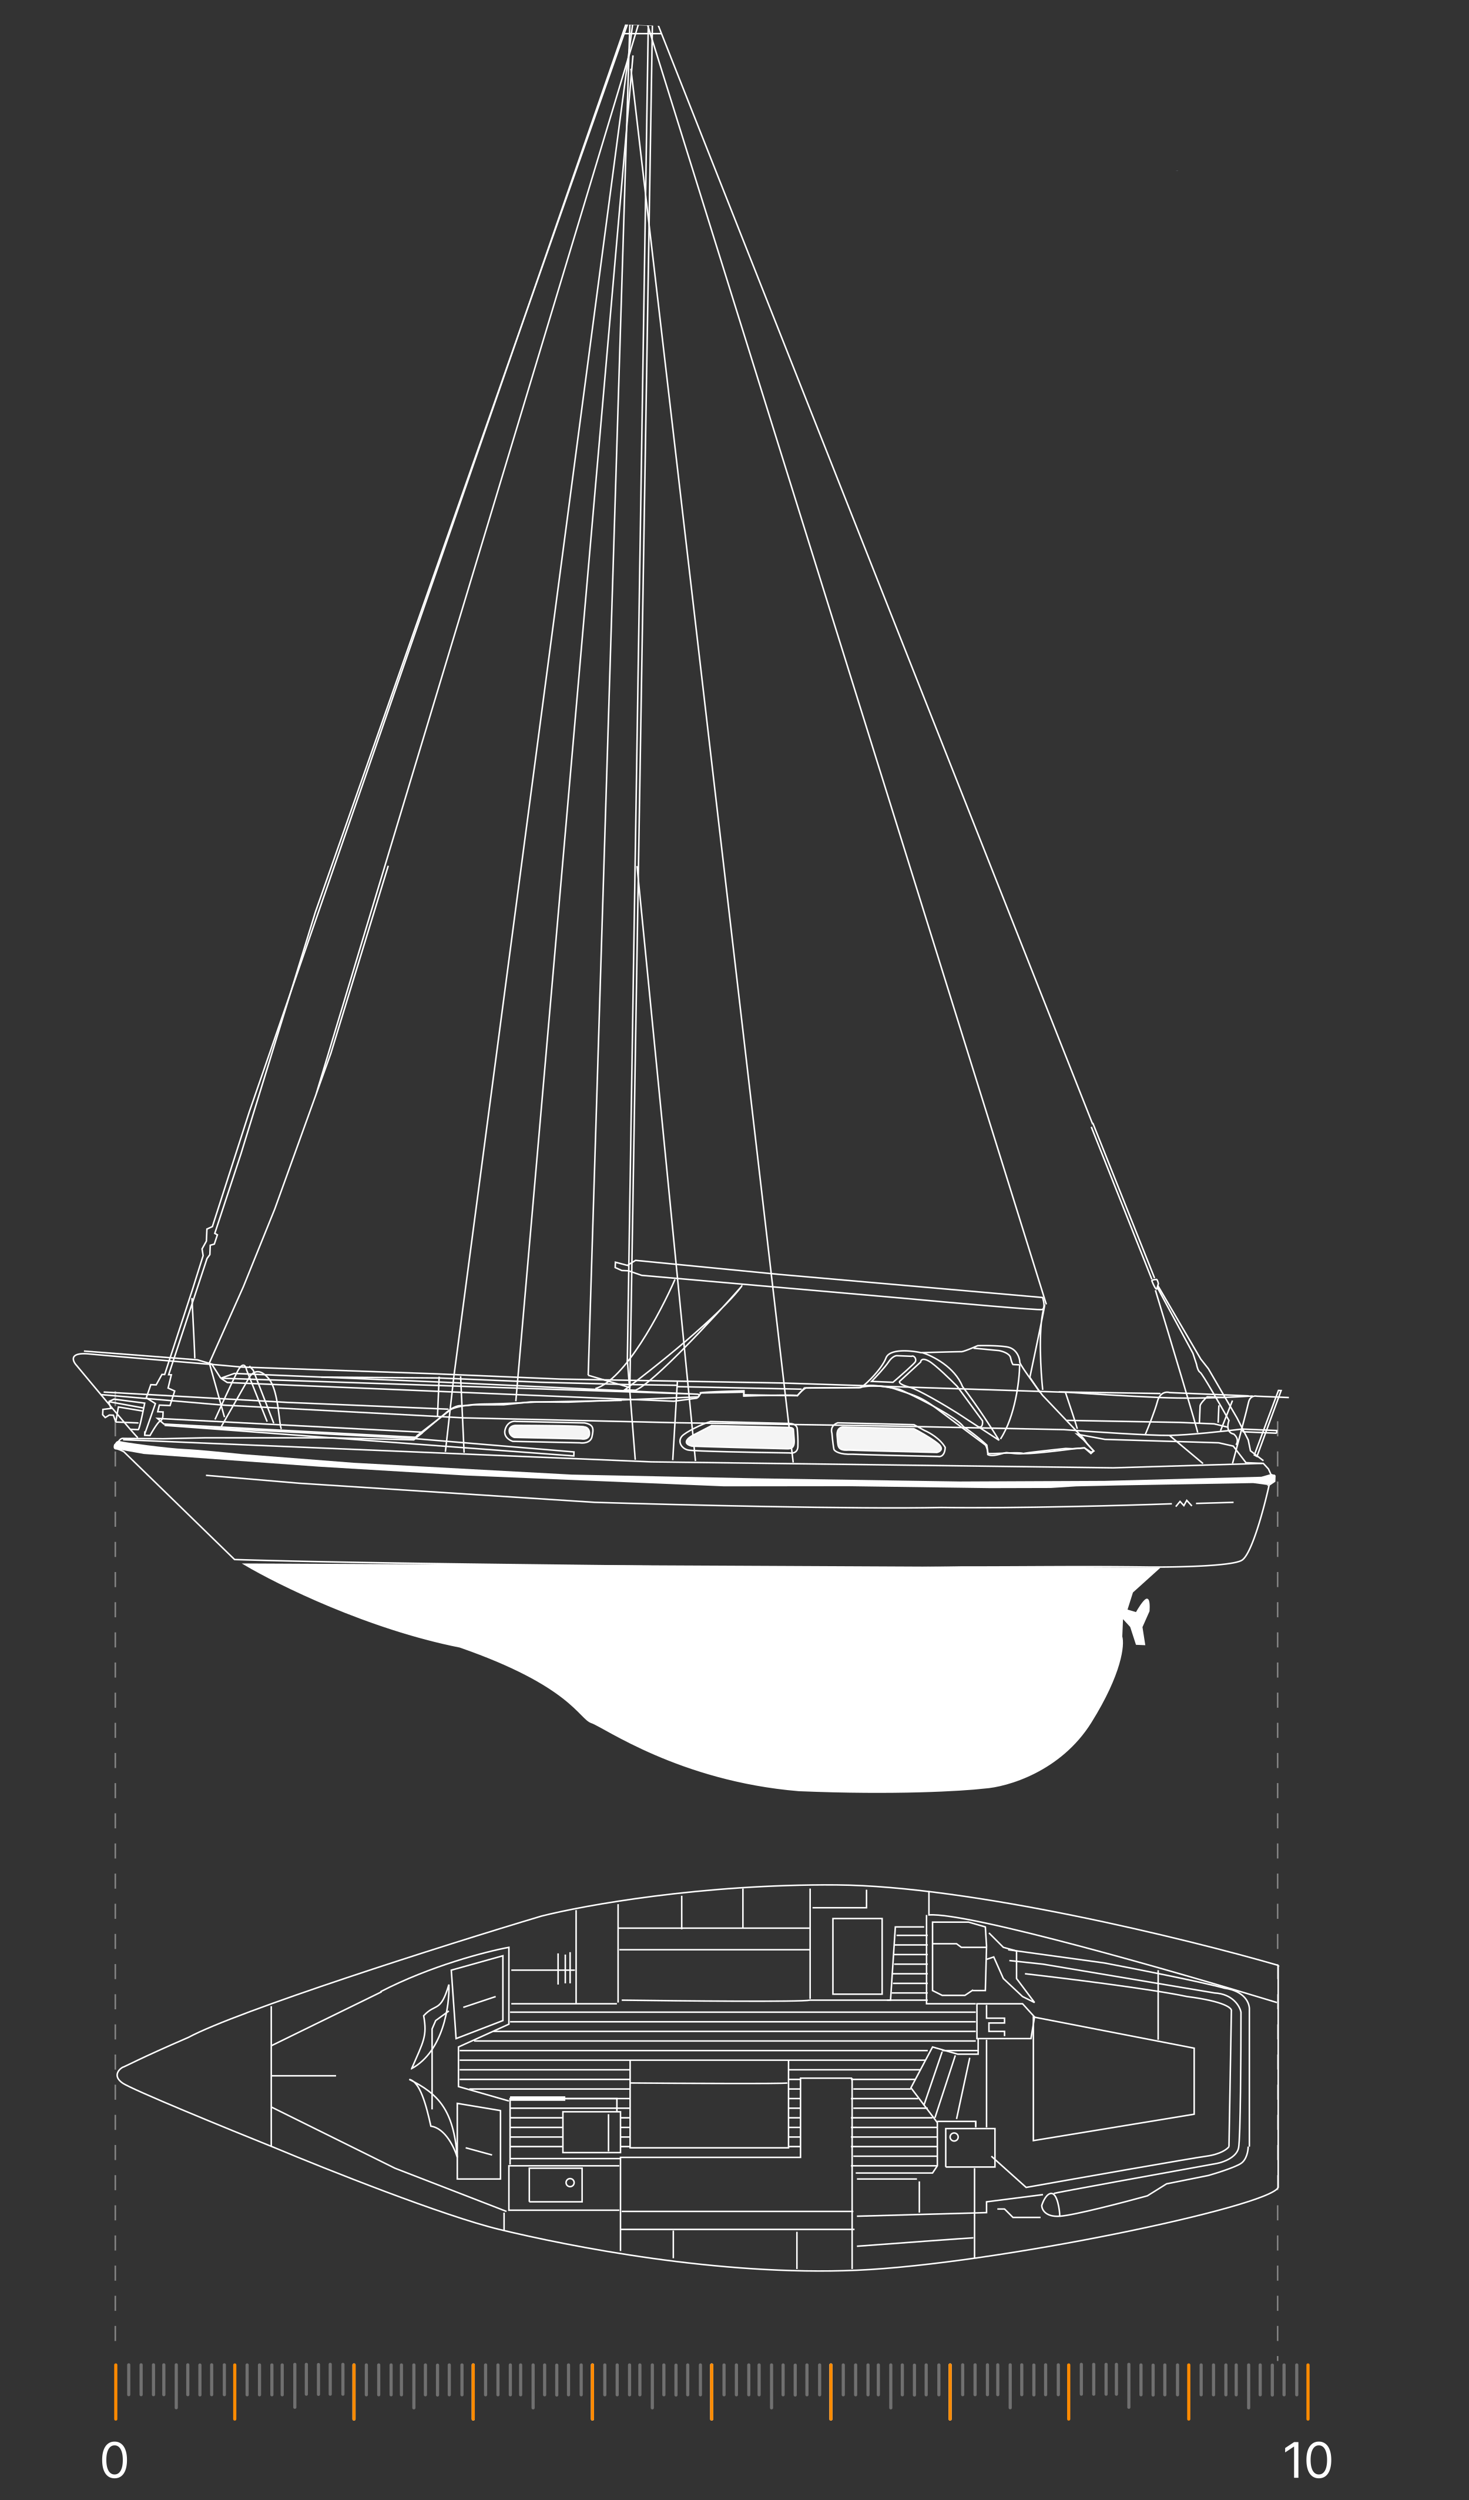 <svg width="419" height="713" fill="none" xmlns="http://www.w3.org/2000/svg"><rect width="100%" height="100%" fill="#333333" stroke="none"/><path d="M143.778 636.148v-5.134m134.531-24.647v-1.37h-10.954m-24.304 42.104v-54.429" stroke="#fff" stroke-width=".43"/><path d="M364.575 560.493v63.329c-2.396 5.477-80.787 21.908-120.153 23.62-39.367 1.712-82.156-6.846-102.011-11.639-15.883-3.834-49.293-17.116-64.013-23.277-13.35-5.363-40.736-16.569-43.474-18.486-2.739-1.917-1.141-3.765 0-4.45.57-.114 4.86-2.533 18.827-8.557 14.035-7.531 72.686-26.245 100.641-34.575 12.096-3.08 45.871-9.174 84.21-8.9 38.34.274 99.957 15.404 125.973 22.935z" stroke="#fff" stroke-width=".43"/><path d="M364.233 571.105c-28.412-8.672-88.044-25.81-99.272-24.989v-6.846M77.368 612.182v-40.051m200.599 71.888v-25.674m-8.213-.341h14.035V607.05h-14.035v10.954z" stroke="#fff" stroke-width=".43"/><circle cx="272.149" cy="609.45" r="1.154" transform="rotate(180 272.149 609.45)" stroke="#fff" stroke-width=".43"/><circle cx="162.608" cy="622.457" r="1.154" transform="rotate(180 162.608 622.457)" stroke="#fff" stroke-width=".43"/><path d="M340.612 584.118v18.828l-45.87 7.531v-35.259l45.87 8.9z" stroke="#fff" stroke-width=".43"/><path d="M356.359 612.182v-39.024c.114-1.712-1.164-5.34-7.188-6.162-5.751-1.643-25.218-5.477-34.232-7.188l-27.385-3.766m68.463 56.146c0 1.141-.411 3.697-2.054 4.792-1.643 1.096-6.846 2.739-9.243 3.424l-11.981 2.396-5.477 3.423c-6.618 1.826-20.881 5.546-24.989 5.819m0 0c-4.108.274-5.135-1.939-5.135-3.08.343-1.142 1.37-3.424 2.739-3.424 1.711 0 2.396 4.793 2.396 6.504z" stroke="#fff" stroke-width=".43"/><path d="M300.56 625.539c.822-.274 31.38-5.82 46.556-8.558 1.825-.343 5.614-1.712 6.161-4.45.548-2.739.685-26.929.685-38.682-.342-1.712-2.328-5.204-7.531-5.477-4.929-.822-34.688-5.82-48.951-8.216l-9.585-1.027" stroke="#fff" stroke-width=".43"/><path d="M350.539 612.182l.684-38.682c.229-.798-1.985-2.738-12.665-4.108-10.407-2.19-35.145-5.248-46.213-6.504m58.196 49.299c-.457.685-2.397 2.191-6.504 2.739-4.108.548-35.944 6.162-51.348 8.9l-9.927-8.9m14.034 17.455h-7.873l-2.397-2.396h-2.054" stroke="#fff" stroke-width=".43"/><path d="M297.481 625.877l-16.089 2.054v3.081l-36.97 1.027m33.202 6.165c-.821 0-22.479 1.598-33.204 2.397m34.232-59.221h15.405l1.027-6.162-3.424-3.766h-13.008v9.928z" stroke="#fff" stroke-width=".43"/><path d="M286.525 580.695v-1.369h-4.45v-2.397h4.45v-1.369h-5.135v-3.765m48.951 9.927v-19.854m-53.057 5.814h3.765l.342-12.666-.342-5.477-4.792-1.37h-10.27v19.513l2.739 1.369h6.504l2.054-1.369z" stroke="#fff" stroke-width=".43"/><path d="M281.391 555.359h-7.188l-1.369-1.027h-6.847m16.089-3.081l4.107 4.108 3.766 1.027v7.873l5.135 6.846-3.424-1.711-5.477-5.135-2.738-6.162-2.054.685m0 47.927V581.72m-50.319-11.642v-31.493m16.089.344v5.135h-15.404m19.853 3.085v21.566h-14.035v-21.566h14.035zm27.384 34.228v4.45h-5.819l-7.189-2.054-6.162 11.639 7.531 9.927v12.324l-1.369 2.054h-21.908m17.46 1.712h-17.116m28.413-17.117l3.765-17.458m-9.929 17.115l5.819-17.8m-8.898 14.04l5.135-15.062m-25.676 7.523h-14.719v22.593h-51.348v26.701m66.41-11.295h-66.067m66.409 5.137h-66.752m50.32 11.295v-10.612m-35.257 7.53v-7.874" stroke="#fff" stroke-width=".43"/><path d="M263.59 549.539h-8.216l-1.369 20.882h-22.936m.003-20.535h-54.771m35.599 0v-11.297m-17.456 11.639v-9.585m-18.145 30.462v-28.07m-.342 28.413h-30.124m18.487 0v-26.701m66.752 25.673c-2.465.548-36.857.229-53.744 0m-13.351-8.555h-18.143m16.773 3.768v-8.9m-1.37 8.9v-8.216m-2.055 8.558v-8.9m103.038 73.936v-8.9m16.089-17.113v1.711m-101.667 23.617h-31.493v-12.665h31.493m-3.423-3.766h3.765v-11.639h-16.431v11.639h12.666zm.344-.343V602.94" stroke="#fff" stroke-width=".43"/><path d="M175.957 602.257v-3.765h-30.466v18.827m-.343-18.144l-14.377-4.108v-11.296l14.377-6.504v-21.909c-6.276 1.141-22.388 5.272-36.628 12.666m-31.15 15.404l31.493-15.405M95.855 591.99H77.37m65.384 9.927v19.512H130.43v-21.566l12.324 2.054z" stroke="#fff" stroke-width=".43"/><path d="M143.439 557.76v18.485l-13.351 5.135-1.369-19.512 14.72-4.108zm-3.082 56.819l-7.531-2.054m8.558-43.131l-9.243 3.081m-1.713 42.789c-.799-2.738-3.423-8.352-7.531-8.9-1.369-6.162-3.081-12.666-6.161-13.35 8.215 4.108 12.665 8.558 13.692 22.25zm-13.007-25.329c9.037-4.93 10.84-18.029 10.612-23.962-2.396 8.215-3.766 5.134-7.189 8.9 1.027 5.819 0 7.189-3.423 15.062z" stroke="#fff" stroke-width=".43"/><path d="M123.242 601.572v-22.935l1.027-2.396 3.765-2.739m16.432 57.167l-31.835-12.323-35.259-17.459m147.538-13.345v24.989h-45.185v-24.989m44.843 6.499c-1.096.274-30.695.114-44.844 0m51.348-37.998h-54.429m-25.673 71.886h15.062v-9.585H150.97v9.585zm113.647-75.988h-8.9m8.9 2.733h-9.585m9.585 2.739h-9.585m9.585 2.74h-9.585m9.585 2.74h-10.27m10.27 2.74h-9.927m9.927 2.733h-10.27m10.27 2.055h-11.639m25.331 3.424H145.49m132.819 2.74H145.49m132.819 2.74H140.698m137.611 2.74H135.221m129.396 2.733H131.113m132.819 2.74H131.113m147.881-2.74h-10.269m-6.163 5.479h-37.655m-45.183 2.74h-48.609m48.609-2.74h-48.609m130.081 2.74H242.71m17.116 2.74h-16.432m-15.062 0h-3.423m3.423-2.74h-3.423m3.423 5.473h-3.423m-45.185 0h-34.232" stroke="#fff" stroke-width=".43"/><path d="M161.237 598.49h-15.746" stroke="#fff" stroke-width="1.289"/><path d="M228.332 601.23h-3.423m-45.185 0h-34.232m15.06 2.739h-15.061m15.061 2.74h-15.061m15.061 2.74h-15.061m15.061 2.733h-15.061m31.493 3.425h-31.493m82.841-11.638h-3.423m-45.185 0h-2.738m51.346 2.74h-3.423m-45.185 0h-2.738m51.346 2.74h-3.423m-45.185 0h-2.738m51.346 2.733h-3.423m-45.185 0h-2.738m2.738-16.425h-45.87m128.027 2.733h-19.17m21.906 2.74h-21.224m22.594 2.739h-23.278m24.648 2.74H242.71m24.647 2.74H242.71m24.647 2.733H242.71m24.647 2.74h-23.962m23.962 2.74H242.71m35.599-46.214h-14.035v-25.331" stroke="#fff" stroke-width=".43"/><g clip-path="url(#clip0_1_2082)"><path d="M69.744 446.097l260.688 1.209-7.47 6.729-1.625 5.143 2.784.821c.61-1.101 2.032-3.408 2.838-3.825.807-.417.809 2.006.709 3.269l-2.024 4.564.778 4.962-2.251-.095-1.622-4.997-2.426-2.637-.231 5.483c.701 2.33-.073 10.476-8.776 24.421-8.704 13.945-23.882 18.295-30.384 18.727-6.232.725-25.533 1.887-52.883.741-34.13-2.839-55.61-18.247-59.086-19.378-3.476-1.132-5.76-10.524-37.571-21.576-26.055-5.148-51.822-17.853-61.448-23.561z" fill="#fff" stroke="#fff" stroke-width=".43"/><path d="M335.346 48.661l.513.061.238-.054-.751-.007z" fill="#919DB3"/><path d="M360.371 416.586l-3.702-2.828-.634-3.081-3.177-6.242-8.196-14.089-2.177-2.764-12.119-20.744-.032.763 9.927 18.361 1.016 3.097c.101.64.451 2.004 1.048 2.335.598.33 5.724 9.276 8.213 13.707-.43 1.128-.758 3.481 1.365 3.876 1.475 1.283 1.038 2.589.635 3.081m-22.139-45.978l-.446 1.509c-.318.292-1.085-1.446-1.429-2.351.132-.122.55-.359 1.16-.333.318-.292.609.662.715 1.175zm-1.082-1.576l-17.627-44.265m16.85 44.618l-17.278-43.487m.413-.746L180.161-11.953" stroke="#fff" stroke-width=".43"/><path d="M356.178 398.093l-22.502-.943c-.88-.291-2.819-.194-3.545 2.524-.725 2.719-2.603 7.4-3.451 9.401m24.858-9.655l-3.419 8.638" stroke="#fff" stroke-width=".43"/><path d="M349.664 398.574l-5.339-.224c-.662.608-1.993 1.978-2.019 2.588l-.208 4.955m-11.105-8.481l-29.018-.453" stroke="#fff" stroke-width=".43"/><path d="M350.076 406.991l-3.782-.922-9.917-.416-32.069-.581m37.297 3.478c.026-.61-8.023-27.318-12.05-40.595m18.105 32.828l-.208 4.955m-40.189 1.75c.013-.305-2.249-7.094-3.382-10.451m-124.945-36.166l-3.401-.906-.064 1.525 1.875.842 1.907.08 3.766 1.303 75.372 6.596c12.56 1.163 37.911 3.422 38.839 3.155.928-.266.482-2.398.144-3.43l-74.991-6.58-41.095-4.013-2.352 1.428zm32.608 5.954c-7.89 8.96-24.992 27.435-30.282 29.657l-3.051-.128c8.414-6.265 26.86-20.943 33.333-29.529zm14.699 50.253l-46.282-397.49" stroke="#fff" stroke-width=".43"/><path d="M297.413 396.385c-.55-5.114-1.28-16.854.197-22.901 1.476-6.047-1.963 10.354-3.867 19.311l2.875 4.32m1.819-25.121L179.994-8.018M198.37 416.67l-16.678-169.686m10.828 117.9c-4.087 9.374-14.348 28.722-22.702 31.121m9.111-7.645l6.255-399.124m-38.059 410.392l33.418-383.824M129.471 392.4L182.374-7.639M80.312 407.521c-.746-.413-.696-10.72-3.603-14.278-2.907-3.559-4.894-1.733-5.721-.24-.662 1.194-5.501 9.696-7.838 13.798" stroke="#fff" stroke-width=".43"/><path d="M78.087 405.906l-5.86-15.136-1.096-1.192m5.068 15.863l-5.876-14.755c-.206-1.154-1.036-2.64-2.702.65s-4.892 10.359-6.297 13.481" stroke="#fff" stroke-width=".43"/><path d="M64.025 404.163l-4.318-15.453 9.7-21.739 8.953-22.152 16-44.383 16.383-53.53M185.637-4.825L90.034 312.476M55.56 387.394c.026-.61-.526-11.731-.806-17.215m-13.47 38.765l3.038-8.655-2.606-1.636 1.304-3.763 1.526.063 1.653-2.985.763.032 7.89-24.105 3.085-9.798-.301-1.922 1.24-2.238.08-1.906.064-1.525 1.557-.698 10.546-32.776L184.132-9.25" stroke="#fff" stroke-width=".43"/><path d="M184.062-7.565L89.938 260.166l-21.234 68.981-7.444 22.597.747.413-.875 2.636-1.16.333-.032.763-.08 1.905-.81 1.112-10.943 33.141.763.032-.923 3.779 1.875.842-1.32 4.145-3.052-.128-.46 1.89 1.525.064-.048 1.143c-.016.381-.204 1.213-.827 1.493-.623.279-2.157 2.836-2.846 4.08l-1.525-.064.047-1.143m-4.18-.562l2.288.096c.229.01.874-2.809 1.39-5.287m-1.31 3.382l-6.483-.272m0 0l-.683-1.938-1.144-.048-1.177.714-.73-.794.064-1.524 2.304-.286-.683-1.937m2.049 5.813l.751-4.283 7.042 1.173m-9.842-2.703l1.558-.699 8.74 1.13c-.08.412-.174.89-.278 1.402m-10.02-1.833l10.02 1.833m0 0l-.178.87m321.177 21.102c-1.416 6.431-4.954 19.723-7.777 21.437-2.823 1.715-19.06 2.001-26.825 1.93-19.869-.24-32.424 0-53.453 0-23.832.401-69.478.32-77.106 0-7.627-.319-90.24-.855-129.92-2.137l-31.57-30.723c-.498-.275-1.646-.832-2.256-.858-.61-.025-.477-.783-.334-1.159l1.193-1.096c.137-.248.566-.739 1.176-.714.61.026 7.893.076 11.458.099l11.855-.267 36.678.01 22.9.578 9.108-7.636c.794-.73 2.765-2.175 4.291-2.111 1.525.064 2.935-.132 3.448-.237l8.789-.014 7.675-.823 10.695.066 37.124-1.498.811-1.112c4.206-.078 12.618-.234 12.236-.25l-.048 1.143c4.847-.179 14.69-.453 15.288-.123.966-1.181 1.992-1.953 2.384-2.191l15.288-.123c1.801-.433 6.382-.954 10.298.432 4.894 1.733 6.801 1.812 11.615 5.45a2677.481 2677.481 0 0014.077 10.518c.238.391.702 1.48.651 2.7 1.493.826 4.609-.571 5.371-.539.763.032 3.417.525 4.959.208 1.233-.254 8.449-1.046 11.903-1.41l1.907.08 3.448-.237 1.843 1.604.795-.73-1.827-1.986-1.096-1.191-1.843-1.605 7.961 1.479 32.435.978 4.163.938 3.622 4.734 4.958.208 1.462 1.588.699 1.557 1.128.429-.064 1.524-1.574 1.08z" stroke="#fff" stroke-width=".43"/><path d="M363.646 420.546l-1.526-.064-2.32.666-44.752 1.179-41.27.179-58.036-.906-52.681-1.063-62.135-3.368-31.99-2.486c-3.93-.419-12.706-1.296-16.367-1.45-4.577-.192-17.115-1.863-18.625-2.308-1.22-.051-1.335 1.471-1.24 2.239l8.343 1.495 49.899 3.619 41.921 2.521 46.53 1.95 27.079 1.136 35.534-.038 40.476.551 17.195-.043 7.278-.458 11.855-.267 38.617-.672 4.18.557 1.955-1.064.08-1.905z" fill="#fff"/><path d="M351.85 428.449l-10.711.315m-1.178.72l-1.462-1.589-.826 1.493-1.097-1.192-1.208 1.477m-1.112-.814c-13.01.473-44.376 1.347-65.759 1.062-24.169.514-75.999-.768-98.894-1.473l-84.208-5.439-26.65-2.262m306.67-24.181l-6.902 18.801-.747-.413 6.886-18.42.763.032z" stroke="#fff" stroke-width=".43"/><path d="M367.623 398.564l-9.154-.384c-.63-.153-1.986-.007-2.368 1.81-.382 1.817-3.192 12.339-4.55 17.373" stroke="#fff" stroke-width=".43"/><path d="M364.137 408.73l.032-.762-9.916-.415.349.778 9.535.399zm-9.883-1.178c-4.608.57-15.202 1.73-20.707 1.805-5.505.074-22.37-1.065-30.114-1.644l-53.443-1.095-57.274-.874-60.308-1.382-69-3.656-34.644-2.98m102.615-5.242l.995 21.805m-2.902-21.886l-2.438 21.661M46.75 406.12l-1.843-1.605c24.908 1.299 74.874 3.902 75.485 3.928.61.026-1.06.974-1.971 1.445l-71.67-3.768z" stroke="#fff" stroke-width=".43"/><path d="M39.33 410.007c-.597-.331-11.899-13.863-17.475-20.587-1.218-1.324-2.208-3.835 3.577-3.287 5.784.548 25.76 2.226 35.024 2.996l2.51 3.923m0 0l1.859 1.224 127.386 5.339 6.532-.871c.524-.36 1.268-1.093.048-1.144m-135.825-4.548c44.766 1.495 134.604 4.497 135.825 4.548m-135.825-4.548l3.878-1.364 59.879 2.51 72.068 3.402m-35.125 17.618l.048-1.144-45.687-3.824c-24.144-1.266-72.128-3.787-70.907-3.736 1.22.052 78.206 5.824 116.546 8.704zm-44.846-5.698l9.871-7.604c.911-.471 4.11-1.431 9.615-1.506 5.505-.075 11.733-.399 14.16-.552l24.854-.485m22.247-2.124c.928-.266 8.81-.522 12.634-.616l-.048 1.144 15.272.258 2.003-2.207 16.051-.091a.92.92 0 01.151-.108m0 0c.419-.25 1.465-.588 3.313-.51 2.136.089 5.954.759 7.596 1.082 5.249 2.384 16.252 7.859 18.272 10.693 2.975 1.957 5.678 4.311 6.658 5.243.1.64.298 1.998.285 2.302-.016.382 8.423-.41 9.932.035 1.208.356 10.219-.717 14.573-1.298l3.067-.253 1.859 1.223.779-.349-1.827-1.986-1.08-1.572-11.709-12.327c-2.171-2.891-6.507-8.826-6.481-9.436.032-.762-.603-3.843-3.638-4.352-2.428-.407-6.605-.404-8.391-.352-1.298.582-4.046 1.74-4.656 1.714-.611-.026-7.904.178-11.474.283-2.903-.631-8.966-1.216-9.996 1.49-1.289 3.382-6.153 7.912-7.082 8.37z" stroke="#fff" stroke-width=".43"/><path d="M263.091 385.782c2.892.885 9.229 4.053 11.439 9.643 4.347 5.681 8.769 12.586 10.437 15.329l-5.951-3.877m0 0l-5.95-3.877c-3.474-2.182-11.103-6.727-13.824-7.452-2.72-.725-2.87-1.393-2.605-1.636l5.961-5.478c.021-.508.512-1.276 2.304-.285 1.792.992 6.149 5.222 8.103 7.213l7.228 9.848c.095.767-.015 2.176-1.217 1.667zm-23.221-20.254l4.196.176c.778-.35 1.493.826 1.08 1.572-.331.597-4.377 4.144-6.358 5.843l-6.103-.256c1.198-1.223 3.838-4.039 4.817-5.525.979-1.487 1.987-1.826 2.368-1.81zm35.042 2.616c-.055 4.325-1.225 14.61-5.473 21.152m-7.702-25.908l7.231.685c1.011.17 3.098.817 3.352 2.05.254 1.232.561 1.805.683 1.937l1.907.08" stroke="#fff" stroke-width=".43"/><path d="M357.323 398.137c-.763-.032-13.413.965-26.38.422-10.374-.435-21.602-1.16-25.919-1.469l-82.032-2.675-62.994-1.113-37.758-1.583-53.411-1.857-7.994-.717-4.528-1.335-32.371-2.502m5.624 11.686l52.601 2.968 45.768 1.919m-2.668-9.27l-.48 11.434m103.87-7.868c-.61-.026-23.922-.494-35.502-.725l.016-.381-14.509-.227-24.425-.642-28.986-1.215-33.61-.263m101.577 1.21l-1.326 22.471m-10.693-.075l-2.249-28.349m164.199 29.417l-9.596-8.039m-186.281-3.99l19.467.434c2.654.493 2.606 1.637 2.128 3.908-.382 1.816-2.501 1.931-3.512 1.761l-19.086-.418c-1.006-.297-2.844-1.417-2.144-3.526.699-2.109 2.389-2.318 3.147-2.159z" stroke="#fff" stroke-width=".43"/><path d="M147.217 406.507c6.368.013 19.175.117 19.468.435.508.021 1.509.445 1.445 1.969-.064 1.525-1.595 1.588-2.352 1.429l-19.086-.418c-.503-.149-1.497-.75-1.445-1.97.051-1.22 1.335-1.471 1.97-1.445z" fill="#F4F4F4" stroke="#fff" stroke-width=".43"/><path d="M35.104 410.591l35.47 1.487 115.181 4.828 131.741 1.704 42.463-1.274" stroke="#fff" stroke-width=".43"/><path d="M238.946 405.772c6.998.166 21.145.504 21.756.53l2.987 1.652c1.377.567 4.487 2.327 5.91 4.83-.102 2.439-1.389 2.742-2.019 2.588-6.489-.145-20.459-.476-24.425-.642-3.674.151-5.059-.849-5.292-1.367-.106-.514-.368-2.154-.571-4.606-.533-1.855.881-2.763 1.654-2.985z" stroke="#fff" stroke-width=".43"/><path d="M240.422 406.984l20.23.466c1.372.694 4.633 2.485 6.705 4.099 2.072 1.614.789 2.451-.112 2.668-7.124-.171-22.137-.546-25.188-.674-3.448.237-3.003-1.271-3.272-3.955-.216-2.147 1.002-2.631 1.637-2.604z" fill="#F4F4F4" stroke="#fff" stroke-width=".43"/><path d="M202.664 405.394l22.518.563c1.832.044 2.246 1.099 2.224 1.62.09.895.251 3.142.174 4.971-.077 1.829-1.611 1.969-2.369 1.81-9.037-.124-27.489-.465-29.002-.834-1.891-.461-2.955-2.416-1.747-3.892.967-1.181 5.881-3.572 8.202-4.238z" stroke="#fff" stroke-width=".43"/><path d="M203 406.551l22.137.546c.916.023 1.128.431 1.128.431.005-.127.104.9.253 3.063.19 2.757-1.255 2.6-2.4 2.572-7.125-.171-22.442-.558-26.714-.738-3.025-.737-1.175-2.34.128-3.049l5.468-2.825z" fill="#F4F4F4" stroke="#fff" stroke-width=".43"/><path d="M167.773 392.213l11.877 3.502 6.432-388.537-6.43-.27-11.879 385.305zM188.726 9.586H177.91" stroke="#fff" stroke-width=".43"/></g><path opacity=".4" stroke="#fff" stroke-width=".43" stroke-dasharray="4.3 4.3" d="M364.421 405.322v267.995M32.888 396.727v274.827"/><path d="M370.343 696.458v10.181h-1.232v-8.889h-.06l-2.486 1.651v-1.253l2.546-1.69h1.232zm5.83 10.321c-.749 0-1.387-.204-1.914-.612-.527-.411-.93-1.006-1.208-1.785-.279-.782-.418-1.726-.418-2.834 0-1.1.139-2.04.418-2.818.281-.783.686-1.379 1.213-1.79.53-.414 1.166-.622 1.909-.622.742 0 1.377.208 1.904.622.53.411.935 1.007 1.213 1.79.282.778.423 1.718.423 2.818 0 1.108-.14 2.052-.418 2.834-.278.779-.681 1.374-1.208 1.785-.527.408-1.165.612-1.914.612zm0-1.094c.742 0 1.319-.358 1.73-1.074.411-.716.616-1.737.616-3.063 0-.881-.094-1.632-.283-2.252-.186-.619-.454-1.092-.805-1.417a1.782 1.782 0 00-1.258-.487c-.736 0-1.311.363-1.725 1.089-.415.723-.622 1.745-.622 3.067 0 .882.093 1.631.279 2.248.185.616.452 1.085.8 1.407.351.321.774.482 1.268.482zM32.68 706.779c-.75 0-1.388-.204-1.915-.612-.527-.411-.93-1.006-1.208-1.784-.278-.783-.417-1.727-.417-2.834 0-1.101.139-2.04.417-2.819.282-.782.686-1.379 1.213-1.79.53-.414 1.167-.621 1.91-.621.742 0 1.377.207 1.903.621.53.411.935 1.008 1.214 1.79.281.779.422 1.718.422 2.819 0 1.107-.14 2.051-.418 2.834-.278.778-.68 1.373-1.208 1.784-.527.408-1.165.612-1.914.612zm0-1.094c.742 0 1.319-.358 1.73-1.074.41-.716.616-1.737.616-3.062 0-.882-.095-1.633-.284-2.252-.185-.62-.453-1.092-.805-1.417a1.778 1.778 0 00-1.258-.488c-.736 0-1.31.363-1.725 1.089-.414.723-.621 1.745-.621 3.068 0 .881.093 1.63.278 2.247.186.616.453 1.085.8 1.407.352.321.774.482 1.268.482z" fill="#fff"/><path d="M66.51 689.896v-15.449c0-.58.903-.583.903 0v15.449c0 .58-.903.583-.903 0zm237.867 0v-15.449c0-.58.903-.583.903 0v15.449c0 .58-.903.583-.903 0zm-271.805 0v-15.449c0-.58.903-.583.903 0v15.449c0 .58-.903.583-.903 0z" fill="#FF8A00"/><path opacity=".3" d="M70.036 682.979v-8.533c0-.58.903-.583.903 0v8.533c0 .581-.903.584-.903 0zm-33.767-.033v-8.534c0-.58.902-.583.902 0v8.534c0 .58-.902.583-.902 0zm237.867 0v-8.534c0-.58.902-.583.902 0v8.534c0 .58-.902.583-.902 0zm33.844-.135v-8.533c0-.581.903-.584.903 0v8.533c0 .58-.903.584-.903 0zm-234.412.168v-8.533c0-.58.903-.583.903 0v8.533c0 .581-.903.584-.903 0zm-33.768-.033v-8.534c0-.58.904-.583.904 0v8.534c0 .58-.903.583-.903 0zm237.868 0v-8.534c0-.58.903-.583.903 0v8.534c0 .58-.903.583-.903 0zm33.844-.135v-8.533c0-.58.903-.583.903 0v8.533c0 .581-.903.584-.903 0zm-234.415.168v-8.533c0-.58.903-.583.903 0v8.533c0 .581-.903.584-.903 0zm-33.767-.033v-8.534c0-.58.902-.583.902 0v8.534c0 .58-.902.583-.902 0zm237.867 0v-8.534c0-.58.902-.583.902 0v8.534c0 .58-.902.583-.902 0zm33.841-.135v-8.533c0-.58.902-.583.902 0v8.533c0 .581-.902.584-.902 0zm-217.682 0v-8.533c0-.58.903-.583.903 0v8.533c0 .581-.903.584-.903 0zm-33.817.135v-8.534c0-.58.903-.583.903 0v8.534c0 .58-.903.583-.903 0zm237.867 0v-8.534c0-.58.903-.583.903 0v8.534c0 .58-.903.583-.903 0zM83.64 686.538V674.28c0-.58.903-.583.903 0v12.258c0 .581-.902.584-.902 0zm-33.817.134v-12.258c0-.58.903-.583.903 0v12.258c0 .581-.903.584-.903 0zm237.867 0v-12.258c0-.58.903-.583.903 0v12.258c0 .581-.903.584-.903 0zm33.845-.134V674.28c0-.58.902-.583.902 0v12.258c0 .581-.902.584-.902 0z" fill="#fff"/><path d="M100.516 689.896v-15.449c0-.58.903-.583.903 0v15.449c0 .58-.903.583-.903 0z" fill="#fff"/><path opacity=".3" d="M80.041 682.979v-8.533c0-.58.903-.583.903 0v8.533c0 .581-.903.584-.903 0zm-33.767-.033v-8.534c0-.58.903-.583.903 0v8.534c0 .58-.903.583-.903 0zm237.867 0v-8.534c0-.58.903-.583.903 0v8.534c0 .58-.903.583-.903 0zm33.845-.135v-8.533c0-.58.902-.583.902 0v8.533c0 .581-.902.584-.902 0zm-231.055 0v-8.533c0-.58.903-.583.903 0v8.533c0 .581-.903.584-.903 0zm-33.817.135v-8.534c0-.58.902-.583.902 0v8.534c0 .58-.902.583-.902 0zm237.87 0v-8.534c0-.58.903-.583.903 0v8.534c0 .58-.903.583-.903 0zm-200.594-.081v-8.533c0-.581.902-.584.902 0v8.533c0 .58-.903.584-.903 0zm-33.818.134v-8.533c0-.58.903-.583.903 0v8.533c0 .581-.903.584-.903 0zm237.867 0v-8.533c0-.58.903-.583.903 0v8.533c0 .581-.903.584-.903 0zm-200.699-.188v-8.533c0-.58.903-.583.903 0v8.533c0 .581-.903.584-.903 0zm-33.817.135v-8.534c0-.58.902-.583.902 0v8.534c0 .58-.902.583-.902 0zm237.867 0v-8.534c0-.58.903-.583.903 0v8.534c0 .58-.903.583-.903 0z" fill="#fff"/><path d="M100.516 689.896v-15.449c0-.58.903-.583.903 0v15.449c0 .58-.903.583-.903 0z" fill="#FF8A00"/><path opacity=".3" d="M104.045 682.979v-8.533c0-.58.902-.583.902 0v8.533c0 .581-.902.584-.902 0zm3.528 0v-8.533c0-.58.903-.583.903 0v8.533c0 .581-.903.584-.903 0zm3.532 0v-8.533c0-.58.903-.583.903 0v8.533c0 .581-.903.584-.903 0zm20.213 0v-8.533c0-.58.903-.583.903 0v8.533c0 .581-.903.584-.903 0zm-13.719 3.721v-12.259c0-.58.903-.583.903 0V686.7c0 .58-.903.583-.903 0z" fill="#fff"/><path d="M134.521 689.896v-15.449c0-.58.903-.583.903 0v15.449c0 .58-.903.583-.903 0z" fill="#fff"/><path opacity=".3" d="M114.047 682.979v-8.533c0-.58.903-.583.903 0v8.533c0 .581-.903.584-.903 0zm6.842 0v-8.533c0-.58.903-.583.903 0v8.533c0 .581-.903.584-.903 0zm3.455.054V674.5c0-.581.903-.584.903 0v8.533c0 .58-.903.583-.903 0zm3.351-.054v-8.533c0-.58.903-.583.903 0v8.533c0 .581-.903.584-.903 0z" fill="#fff"/><path d="M134.521 689.896v-15.449c0-.58.903-.583.903 0v15.449c0 .58-.903.583-.903 0z" fill="#FF8A00"/><path opacity=".3" d="M138.053 682.979v-8.533c0-.58.903-.583.903 0v8.533c0 .581-.903.584-.903 0zm3.529 0v-8.533c0-.58.903-.583.903 0v8.533c0 .581-.903.584-.903 0zm3.529 0v-8.533c0-.58.903-.583.903 0v8.533c0 .581-.903.584-.903 0zm20.209 0v-8.533c0-.58.903-.583.903 0v8.533c0 .581-.903.584-.903 0zm-13.712 3.721v-12.259c0-.58.903-.583.903 0V686.7c0 .58-.903.583-.903 0z" fill="#fff"/><path d="M168.53 689.896v-15.449c0-.58.903-.583.903 0v15.449c0 .58-.903.583-.903 0z" fill="#fff"/><path opacity=".3" d="M148.052 682.979v-8.533c0-.58.903-.583.903 0v8.533c0 .581-.903.584-.903 0zm6.843 0v-8.533c0-.58.903-.583.903 0v8.533c0 .581-.903.584-.903 0zm3.458.054V674.5c0-.581.903-.584.903 0v8.533c0 .58-.903.583-.903 0zm3.351-.054v-8.533c0-.58.903-.583.903 0v8.533c0 .581-.903.584-.903 0z" fill="#fff"/><path d="M168.53 689.896v-15.449c0-.58.903-.583.903 0v15.449c0 .58-.903.583-.903 0z" fill="#FF8A00"/><path opacity=".3" d="M172.059 682.979v-8.533c0-.58.903-.583.903 0v8.533c0 .581-.903.584-.903 0zm3.529 0v-8.533c0-.58.902-.583.902 0v8.533c0 .581-.902.584-.902 0zm3.528 0v-8.533c0-.58.903-.583.903 0v8.533c0 .581-.903.584-.903 0zm20.213 0v-8.533c0-.58.903-.583.903 0v8.533c0 .581-.903.584-.903 0zm-13.716 3.721v-12.259c0-.58.903-.583.903 0V686.7c0 .58-.903.583-.903 0z" fill="#fff"/><path d="M202.539 689.896v-15.449c0-.58.903-.583.903 0v15.449c0 .58-.903.583-.903 0z" fill="#fff"/><path opacity=".3" d="M182.061 682.979v-8.533c0-.58.903-.583.903 0v8.533c0 .581-.903.584-.903 0zm6.843 0v-8.533c0-.58.903-.583.903 0v8.533c0 .581-.903.584-.903 0zm3.458.054V674.5c0-.581.903-.584.903 0v8.533c0 .58-.903.583-.903 0zm3.348-.054v-8.533c0-.58.902-.583.902 0v8.533c0 .581-.902.584-.902 0z" fill="#fff"/><path d="M202.539 689.896v-15.449c0-.58.903-.583.903 0v15.449c0 .58-.903.583-.903 0z" fill="#FF8A00"/><path opacity=".3" d="M206.064 682.979v-8.533c0-.58.903-.583.903 0v8.533c0 .581-.903.584-.903 0zm3.529 0v-8.533c0-.58.903-.583.903 0v8.533c0 .581-.903.584-.903 0zm3.532 0v-8.533c0-.58.903-.583.903 0v8.533c0 .581-.903.584-.903 0zm20.209 0v-8.533c0-.58.903-.583.903 0v8.533c0 .581-.903.584-.903 0zm102.077 0v-8.533c0-.58.903-.583.903 0v8.533c0 .581-.903.584-.903 0zM219.619 686.7v-12.259c0-.58.903-.583.903 0V686.7c0 .58-.903.583-.903 0z" fill="#fff"/><path d="M236.544 689.896v-15.449c0-.58.903-.583.903 0v15.449c0 .58-.903.583-.903 0z" fill="#fff"/><path opacity=".3" d="M216.07 682.979v-8.533c0-.58.903-.583.903 0v8.533c0 .581-.903.584-.903 0zm6.843 0v-8.533c0-.58.902-.583.902 0v8.533c0 .581-.902.584-.902 0zm102.077 0v-8.533c0-.58.902-.583.902 0v8.533c0 .581-.902.584-.902 0zm-98.622.054V674.5c0-.581.902-.584.902 0v8.533c0 .58-.902.583-.902 0zm102.08 0V674.5c0-.581.903-.584.903 0v8.533c0 .58-.903.583-.903 0zm-98.733-.054v-8.533c0-.58.903-.583.903 0v8.533c0 .581-.903.584-.903 0zm102.077 0v-8.533c0-.58.903-.583.903 0v8.533c0 .581-.903.584-.903 0z" fill="#fff"/><path d="M236.544 689.896v-15.449c0-.58.903-.583.903 0v15.449c0 .58-.903.583-.903 0zm102.077 0v-15.449c0-.58.903-.583.903 0v15.449c0 .58-.903.583-.903 0z" fill="#FF8A00"/><path opacity=".3" d="M240.073 682.979v-8.533c0-.58.903-.583.903 0v8.533c0 .581-.903.584-.903 0zm102.077 0v-8.533c0-.58.903-.583.903 0v8.533c0 .581-.903.584-.903 0zm-98.548 0v-8.533c0-.58.903-.583.903 0v8.533c0 .581-.903.584-.903 0zm102.077 0v-8.533c0-.58.903-.583.903 0v8.533c0 .581-.903.584-.903 0zm-98.548 0v-8.533c0-.58.903-.583.903 0v8.533c0 .581-.903.584-.903 0zm102.077 0v-8.533c0-.58.902-.583.902 0v8.533c0 .581-.902.584-.902 0zm-81.865 0v-8.533c0-.58.903-.583.903 0v8.533c0 .581-.903.584-.903 0zm102.077 0v-8.533c0-.58.903-.583.903 0v8.533c0 .581-.903.584-.903 0zM253.628 686.7v-12.259c0-.58.902-.583.902 0V686.7c0 .58-.902.583-.902 0zm102.076.006v-12.258c0-.58.903-.583.903 0v12.258c0 .581-.903.584-.903 0z" fill="#fff"/><path d="M270.55 689.896v-15.449c0-.58.903-.583.903 0v15.449c0 .58-.903.583-.903 0z" fill="#fff"/><path opacity=".3" d="M250.075 682.979v-8.533c0-.58.903-.583.903 0v8.533c0 .581-.903.584-.903 0zm102.077 0v-8.533c0-.58.903-.583.903 0v8.533c0 .581-.903.584-.903 0zm-95.234 0v-8.533c0-.58.903-.583.903 0v8.533c0 .581-.903.584-.903 0zm102.077 0v-8.533c0-.58.903-.583.903 0v8.533c0 .581-.903.584-.903 0zm-98.622.054v-8.534c0-.58.903-.583.903 0v8.534c0 .58-.903.583-.903 0zm102.077 0V674.5c0-.581.902-.584.902 0v8.533c0 .58-.902.583-.902 0zm-98.726-.054v-8.533c0-.58.903-.583.903 0v8.533c0 .581-.903.584-.903 0zm102.077 0v-8.533c0-.58.903-.583.903 0v8.533c0 .581-.903.584-.903 0z" fill="#fff"/><path d="M270.55 689.896v-15.449c0-.58.903-.583.903 0v15.449c0 .58-.903.583-.903 0zm102.077 0v-15.449c0-.58.902-.583.902 0v15.449c0 .58-.902.583-.902 0z" fill="#FF8A00"/><defs><clipPath id="clip0_1_2082"><path fill="#fff" transform="matrix(-.999 -.041 -.043 .999 418.663 16.838)" d="M0 0h395.388v550.104H0z"/></clipPath></defs></svg>